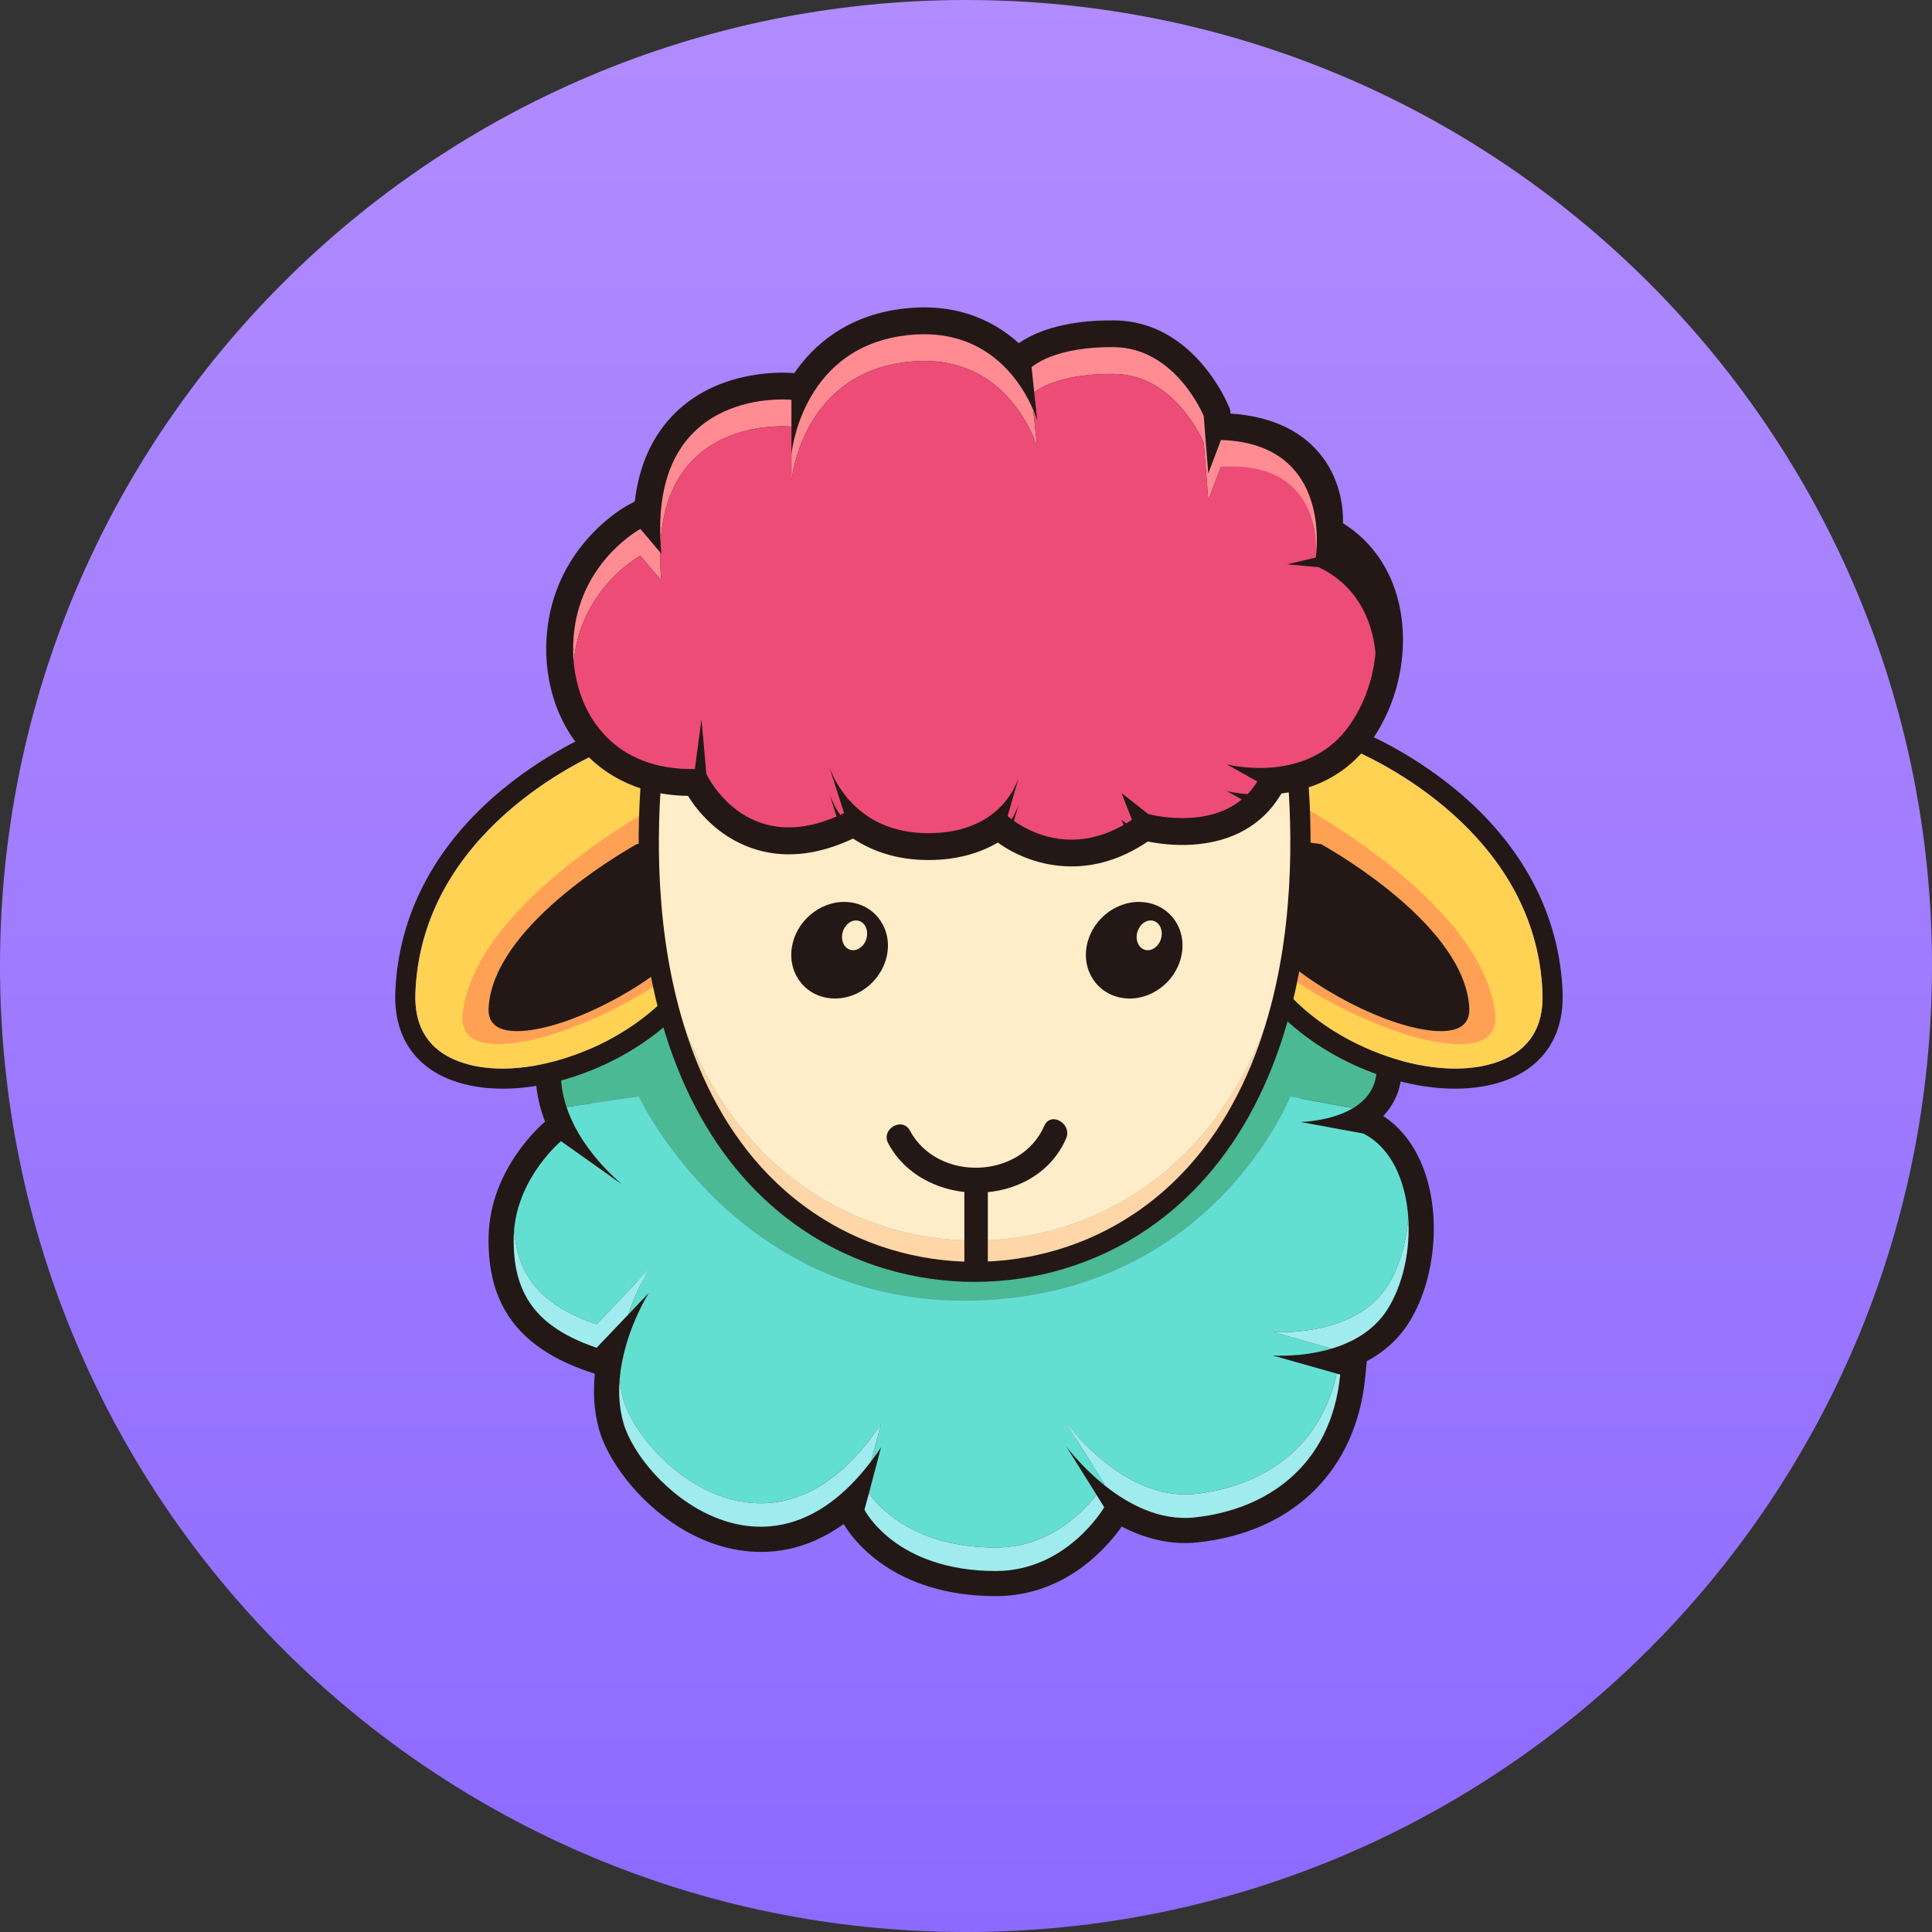 <?xml version="1.0" encoding="UTF-8"?>
<svg width="20px" height="20px" viewBox="0 0 20 20" version="1.1" xmlns="http://www.w3.org/2000/svg" xmlns:xlink="http://www.w3.org/1999/xlink">
    <rect x="0" y="0" width="20" height="20" fill="#333333" stroke="none"/>
    <title>切片</title>
    <defs>
        <linearGradient x1="50%" y1="0%" x2="50%" y2="100%" id="linearGradient-1">
            <stop stop-color="#B18CFF" offset="0%"></stop>
            <stop stop-color="#8D6AFF" offset="100%"></stop>
        </linearGradient>
    </defs>
    <g id="页面-1" stroke="none" stroke-width="1" fill="none" fill-rule="evenodd">
        <g id="首页" transform="translate(-32, -1050)">
            <g id="币价" transform="translate(32, 1049)">
                <g id="icon/44/USDT" transform="translate(0, 1)">
                    <path d="M10,20 L10,20 C4.477,20 0,15.523 0,10 C0,4.477 4.477,0 10,0 C15.523,0 20,4.477 20,10 C20,15.523 15.523,20 10,20" id="Fill-1" fill="url(#linearGradient-1)"></path>
                    <g id="编组-2" transform="translate(4.091, 3.182)">
                        <path d="M5.14,12.4 C5.251,12.538 5.558,12.82 6.218,12.82 C6.623,12.82 6.896,12.568 7.027,12.411 L6.723,11.925 L7.155,11.634 C7.156,11.635 7.293,11.82 7.506,11.991 C7.686,12.134 7.96,12.299 8.25,12.267 C8.574,12.233 9.305,12.062 9.49,11.235 L9.012,11.1 L9.103,10.59 C9.11,10.59 9.798,10.635 10.051,10.235 C10.223,9.964 10.279,9.524 10.186,9.187 C10.15,9.057 10.077,8.888 9.932,8.801 L9.324,8.69 L9.367,8.173 C9.482,8.17 9.753,8.126 9.856,8.006 C9.867,7.994 9.877,7.979 9.886,7.959 L9.088,7.574 L2.926,7.36 L1.98,8.017 C1.997,8.175 2.089,8.507 2.521,8.884 L2.199,9.293 L1.749,8.974 C1.637,9.114 1.494,9.346 1.488,9.627 C1.478,10.056 1.624,10.296 2.016,10.465 L2.436,10.023 L2.845,10.343 C2.841,10.348 2.464,10.954 2.613,11.478 C2.7,11.782 3.145,12.274 3.645,12.352 C4.068,12.418 4.461,12.184 4.813,11.656 L5.684,10.349 L5.14,12.4 Z M6.218,13.341 C5.152,13.341 4.73,12.743 4.643,12.595 C4.243,12.882 3.858,12.912 3.565,12.866 C2.816,12.75 2.24,12.068 2.112,11.621 C2.056,11.424 2.048,11.226 2.067,11.039 L2.001,11.017 C1.28,10.771 0.951,10.326 0.967,9.616 C0.982,8.911 1.526,8.451 1.549,8.431 L1.551,8.429 C1.537,8.392 1.524,8.355 1.513,8.317 C1.433,8.051 1.458,7.869 1.464,7.836 L1.482,7.728 L2.771,6.833 L9.216,7.057 L10.395,7.626 L10.413,7.766 C10.442,7.989 10.386,8.19 10.25,8.347 C10.243,8.355 10.236,8.363 10.228,8.371 C10.446,8.513 10.604,8.744 10.688,9.047 C10.821,9.528 10.742,10.118 10.491,10.514 C10.377,10.694 10.223,10.821 10.058,10.909 L10.042,11.073 C9.948,12.039 9.299,12.679 8.305,12.785 C8.016,12.816 7.749,12.739 7.521,12.621 C7.386,12.814 6.952,13.341 6.218,13.341 L6.218,13.341 Z" id="Fill-3" fill="#231815"></path>
                        <path d="M5.998,10.282 C8.463,10.216 9.267,8.169 9.267,8.169 L9.922,8.286 C10.072,8.193 10.186,8.044 10.155,7.8 L9.152,7.315 L2.848,7.096 L1.72,7.88 C1.72,7.88 1.694,8.037 1.774,8.279 L2.521,8.169 C2.521,8.169 3.534,10.348 5.998,10.282" id="Fill-5" fill="#4BB994"></path>
                        <path d="M9.915,8.29 C9.917,8.288 9.919,8.287 9.922,8.286 L9.382,8.19 C9.376,8.19 9.371,8.19 9.371,8.19 L9.915,8.29 Z" id="Fill-7" fill="#63DFD2"></path>
                        <path d="M10.021,8.552 L9.371,8.433 C9.371,8.433 9.683,8.428 9.915,8.29 L9.371,8.19 C9.371,8.19 9.376,8.19 9.382,8.19 L9.267,8.169 C9.267,8.169 8.463,10.216 5.998,10.282 C3.534,10.348 2.521,8.169 2.521,8.169 L1.874,8.264 L1.774,8.279 C1.797,8.346 1.827,8.419 1.868,8.496 C1.962,8.672 2.111,8.873 2.349,9.08 L1.716,8.631 C1.716,8.631 1.279,8.996 1.231,9.549 C1.268,10.04 1.527,10.337 2.085,10.527 L2.625,9.959 C2.625,9.959 2.503,10.151 2.413,10.426 L2.625,10.203 C2.625,10.203 2.365,10.611 2.324,11.092 C2.33,11.163 2.342,11.235 2.363,11.306 C2.547,11.953 3.921,13.221 5.03,11.557 L4.927,11.945 C4.961,11.9 4.996,11.851 5.03,11.8 L4.904,12.276 C5.022,12.441 5.393,12.838 6.218,12.838 C6.762,12.838 7.112,12.481 7.26,12.292 L6.944,11.787 C6.944,11.787 7.093,11.992 7.335,12.187 C7.338,12.181 7.34,12.178 7.34,12.178 L6.944,11.544 C6.944,11.544 7.538,12.362 8.278,12.283 C8.954,12.211 9.574,11.829 9.746,11.037 L9.083,10.85 C9.083,10.85 9.38,10.873 9.693,10.779 L9.083,10.606 C9.083,10.606 9.928,10.672 10.271,10.131 C10.396,9.935 10.469,9.679 10.487,9.418 C10.461,9.044 10.312,8.698 10.021,8.552" id="Fill-9" fill="#63DFD2"></path>
                        <path d="M5.03,11.557 C3.921,13.221 2.548,11.953 2.363,11.306 C2.342,11.235 2.33,11.163 2.324,11.092 C2.311,11.241 2.319,11.396 2.363,11.549 C2.542,12.176 3.837,13.386 4.927,11.945 L5.03,11.557 Z" id="Fill-11" fill="#A0EBEE"></path>
                        <path d="M6.218,12.838 C5.393,12.838 5.022,12.441 4.904,12.276 L4.858,12.447 C4.858,12.447 5.175,13.081 6.218,13.081 C6.957,13.081 7.34,12.421 7.34,12.421 L7.26,12.292 C7.112,12.481 6.762,12.838 6.218,12.838" id="Fill-13" fill="#A0EBEE"></path>
                        <path d="M8.278,12.283 C7.538,12.362 6.944,11.544 6.944,11.544 L7.34,12.178 C7.34,12.178 7.338,12.181 7.335,12.187 C7.575,12.382 7.908,12.566 8.278,12.526 C9.017,12.447 9.69,11.998 9.783,11.048 L9.746,11.037 C9.574,11.829 8.954,12.211 8.278,12.283" id="Fill-15" fill="#A0EBEE"></path>
                        <path d="M2.625,9.959 L2.085,10.527 C1.527,10.337 1.268,10.04 1.231,9.549 C1.229,9.573 1.228,9.597 1.227,9.622 C1.214,10.216 1.465,10.559 2.085,10.77 L2.413,10.426 C2.503,10.151 2.625,9.959 2.625,9.959" id="Fill-17" fill="#A0EBEE"></path>
                        <path d="M10.487,9.418 C10.469,9.679 10.396,9.935 10.271,10.131 C9.928,10.672 9.083,10.606 9.083,10.606 L9.693,10.779 C9.908,10.715 10.131,10.595 10.271,10.374 C10.434,10.117 10.511,9.756 10.487,9.418" id="Fill-19" fill="#A0EBEE"></path>
                        <path d="M2.903,7.034 C2.369,7.68 1.297,8.048 0.654,7.804 C0.347,7.687 0.197,7.451 0.209,7.103 C0.268,5.429 1.963,4.667 2.206,4.566 L2.787,4.709 C2.922,4.92 3.644,6.135 2.903,7.034 M3.344,5.434 C3.199,4.934 2.947,4.573 2.936,4.558 L2.914,4.526 L2.192,4.348 L2.162,4.359 C2.14,4.367 1.633,4.559 1.11,4.99 C0.412,5.565 0.029,6.294 0.001,7.096 C-0.014,7.531 0.191,7.851 0.581,7.999 C0.741,8.059 0.922,8.088 1.113,8.088 C1.792,8.088 2.6,7.728 3.064,7.166 C3.443,6.706 3.54,6.107 3.344,5.434" id="Fill-21" fill="#231815"></path>
                        <path d="M2.206,4.566 C1.963,4.667 0.268,5.429 0.209,7.103 C0.197,7.452 0.347,7.687 0.654,7.804 C1.297,8.048 2.369,7.68 2.903,7.034 C3.644,6.135 2.922,4.92 2.787,4.709 L2.206,4.566 Z" id="Fill-23" fill="#FFD254"></path>
                        <path d="M2.774,5.121 C2.531,5.252 0.835,6.209 0.699,7.3 C0.671,7.527 0.807,7.636 1.103,7.626 C1.721,7.606 2.788,7.075 3.341,6.512 C4.109,5.731 3.459,5.15 3.337,5.052 L2.774,5.121 Z" id="Fill-25" fill="#FFA154"></path>
                        <path d="M2.5,5.557 C2.313,5.662 1.012,6.421 0.967,7.251 C0.957,7.423 1.072,7.504 1.309,7.491 C1.802,7.463 2.625,7.039 3.035,6.602 C3.604,5.994 3.05,5.566 2.946,5.494 L2.5,5.557 Z" id="Fill-27" fill="#231815"></path>
                        <path d="M9.299,4.709 L9.88,4.566 C10.123,4.667 11.818,5.429 11.877,7.103 C11.889,7.451 11.739,7.687 11.431,7.804 C10.788,8.048 9.717,7.68 9.183,7.033 C8.442,6.135 9.164,4.92 9.299,4.709 M9.022,7.166 C9.485,7.728 10.294,8.088 10.973,8.088 C11.164,8.088 11.345,8.059 11.505,7.999 C11.894,7.851 12.1,7.531 12.085,7.096 C12.057,6.294 11.673,5.565 10.976,4.99 C10.453,4.559 9.945,4.367 9.924,4.359 L9.894,4.348 L9.172,4.526 L9.149,4.558 C9.139,4.573 8.887,4.934 8.742,5.434 C8.546,6.107 8.643,6.706 9.022,7.166" id="Fill-29" fill="#231815"></path>
                        <path d="M9.88,4.566 C10.123,4.667 11.818,5.429 11.877,7.103 C11.889,7.452 11.739,7.687 11.431,7.804 C10.788,8.048 9.717,7.68 9.183,7.034 C8.442,6.135 9.164,4.92 9.299,4.709 L9.88,4.566 Z" id="Fill-31" fill="#FFD254"></path>
                        <path d="M9.312,5.121 C9.554,5.252 11.251,6.209 11.386,7.3 C11.414,7.527 11.279,7.636 10.983,7.626 C10.364,7.606 9.297,7.075 8.744,6.512 C7.976,5.731 8.626,5.15 8.749,5.052 L9.312,5.121 Z" id="Fill-33" fill="#FFA154"></path>
                        <path d="M9.586,5.557 C9.772,5.662 11.074,6.421 11.119,7.251 C11.128,7.423 11.013,7.504 10.777,7.491 C10.283,7.463 9.46,7.039 9.051,6.602 C8.481,5.994 9.036,5.566 9.14,5.494 L9.586,5.557 Z" id="Fill-35" fill="#231815"></path>
                        <path d="M7.721,9.134 C6.685,9.835 5.312,9.835 4.276,9.134 C2.941,8.23 2.65,6.55 2.627,5.375 C2.604,6.542 2.811,8.469 4.276,9.461 C5.312,10.162 6.685,10.162 7.721,9.461 C9.185,8.469 9.393,6.542 9.37,5.375 C9.346,6.549 9.055,8.23 7.721,9.134" id="Fill-37" fill="#FFD6A8"></path>
                        <path d="M4.276,9.134 C5.312,9.835 6.685,9.835 7.721,9.134 C9.055,8.23 9.346,6.549 9.37,5.375 C9.358,4.798 9.29,4.406 9.29,4.406 L9.145,3.905 L2.851,3.905 L2.706,4.406 C2.706,4.406 2.638,4.798 2.627,5.375 C2.651,6.55 2.941,8.23 4.276,9.134" id="Fill-39" fill="#FFECC8"></path>
                        <path d="M2.808,4.429 C2.795,4.505 2.662,5.362 2.774,6.371 C2.881,7.331 3.238,8.632 4.334,9.374 C5.329,10.049 6.667,10.049 7.662,9.374 C8.758,8.632 9.116,7.331 9.222,6.371 C9.334,5.362 9.201,4.505 9.189,4.429 L9.067,4.009 L2.93,4.009 L2.808,4.429 Z M5.998,10.088 C5.374,10.088 4.75,9.908 4.217,9.547 C3.296,8.923 2.725,7.831 2.566,6.389 C2.447,5.308 2.597,4.426 2.603,4.389 L2.606,4.377 L2.773,3.8 L9.224,3.8 L9.393,4.389 C9.4,4.426 9.549,5.308 9.43,6.389 C9.271,7.831 8.7,8.923 7.779,9.547 C7.246,9.908 6.622,10.088 5.998,10.088 L5.998,10.088 Z" id="Fill-41" fill="#231815"></path>
                        <path d="M6.382,5.298 C6.391,5.304 6.402,5.31 6.414,5.316 L6.482,5.141 C6.465,5.178 6.434,5.235 6.382,5.298" id="Fill-43" fill="#ED4C77"></path>
                        <path d="M4.569,5.27 C4.581,5.265 4.593,5.26 4.606,5.254 C4.544,5.161 4.509,5.077 4.492,5.029 L4.569,5.27 Z" id="Fill-45" fill="#ED4C77"></path>
                        <path d="M8.764,5.107 C8.784,5.087 8.804,5.067 8.824,5.044 C8.693,5.032 8.608,5.007 8.608,5.007 L8.764,5.107 Z" id="Fill-47" fill="#ED4C77"></path>
                        <path d="M7.556,5.391 C7.57,5.383 7.585,5.375 7.599,5.366 L7.523,5.306 L7.556,5.391 Z" id="Fill-49" fill="#ED4C77"></path>
                        <path d="M9.529,2.59 L9.232,2.66 L9.558,2.689 C9.932,2.864 10.113,3.208 10.148,3.578 C10.19,3.111 10.024,2.63 9.558,2.413 L9.53,2.41 C9.54,2.516 9.529,2.59 9.529,2.59" id="Fill-51" fill="#ED4C77"></path>
                        <path d="M4.514,4.782 L4.493,4.716 C4.493,4.716 4.499,4.741 4.514,4.782" id="Fill-53" fill="#ED4C77"></path>
                        <path d="M4.514,5.059 L4.493,4.993 C4.493,4.993 4.499,5.018 4.514,5.059" id="Fill-55" fill="#ED4C77"></path>
                        <path d="M10.39,3.062 C10.307,2.705 10.104,2.416 9.812,2.235 C9.815,2.069 9.784,1.769 9.567,1.509 C9.362,1.264 9.053,1.127 8.647,1.099 L8.644,1.06 L8.627,1.02 C8.613,0.985 8.261,0.147 7.454,0.135 C6.883,0.126 6.579,0.283 6.456,0.371 C6.17,0.112 5.749,-0.07 5.169,0.026 C4.67,0.109 4.339,0.378 4.131,0.681 C4.095,0.677 3.384,0.611 2.895,1.096 C2.664,1.325 2.525,1.631 2.48,2.009 L2.406,2.049 C2.379,2.064 1.731,2.419 1.59,3.227 C1.504,3.724 1.629,4.227 1.926,4.572 C2.113,4.791 2.455,5.047 3.031,5.057 C3.126,5.209 3.332,5.47 3.683,5.595 C4.006,5.71 4.361,5.677 4.74,5.499 C4.937,5.629 5.193,5.721 5.518,5.721 C5.821,5.721 6.057,5.647 6.238,5.54 C6.409,5.664 6.68,5.787 7.002,5.787 C7.241,5.787 7.508,5.719 7.782,5.535 L7.791,5.529 C7.883,5.548 8.054,5.574 8.251,5.562 C8.66,5.536 8.975,5.36 9.162,5.052 L9.175,5.032 C9.464,4.995 9.798,4.874 10.052,4.557 C10.375,4.155 10.508,3.569 10.39,3.062" id="Fill-57" fill="#231815"></path>
                        <path d="M4.102,0.957 C4.102,0.957 2.658,0.806 2.747,2.431 C2.828,1.101 4.102,1.234 4.102,1.234 L4.102,0.957 Z" id="Fill-59" fill="#FF8C93"></path>
                        <path d="M8.548,1.373 L8.417,1.719 L8.37,1.125 C8.37,1.125 8.083,0.422 7.449,0.412 C6.815,0.402 6.588,0.62 6.588,0.62 L6.615,0.876 C6.692,0.821 6.939,0.681 7.449,0.689 C8.083,0.699 8.37,1.402 8.37,1.402 L8.417,1.996 L8.548,1.65 C9.262,1.669 9.464,2.046 9.517,2.316 L9.529,2.59 C9.529,2.59 9.724,1.409 8.548,1.373" id="Fill-61" fill="#FF8C93"></path>
                        <path d="M5.215,0.3 C4.196,0.469 4.102,1.521 4.102,1.521 L4.102,1.798 C4.102,1.798 4.196,0.745 5.215,0.577 C6.35,0.389 6.647,1.452 6.647,1.452 L6.605,1.062 C6.491,0.794 6.119,0.151 5.215,0.3" id="Fill-63" fill="#FF8C93"></path>
                        <path d="M2.538,2.294 C2.538,2.294 1.983,2.591 1.864,3.274 C1.842,3.404 1.836,3.539 1.848,3.673 C1.852,3.632 1.857,3.591 1.864,3.551 C1.983,2.868 2.538,2.571 2.538,2.571 L2.755,2.828 C2.745,2.724 2.742,2.627 2.743,2.536 L2.538,2.294 Z" id="Fill-65" fill="#FF8C93"></path>
                        <path d="M8.608,4.73 C8.608,4.73 9.39,4.938 9.836,4.383 C10.009,4.167 10.121,3.875 10.148,3.578 C10.113,3.207 9.932,2.864 9.558,2.689 L9.232,2.66 L9.529,2.59 C9.529,2.59 9.651,1.58 8.548,1.65 L8.417,1.996 L8.37,1.402 C8.37,1.402 8.083,0.699 7.449,0.689 C6.939,0.681 6.692,0.821 6.615,0.876 L6.647,1.175 C6.647,1.175 6.635,1.131 6.605,1.062 L6.647,1.452 C6.647,1.452 6.35,0.389 5.215,0.577 C4.196,0.745 4.102,1.798 4.102,1.798 L4.102,1.521 L4.102,1.234 C4.102,1.234 2.828,1.101 2.747,2.431 C2.749,2.47 2.751,2.51 2.755,2.551 L2.743,2.536 C2.742,2.627 2.745,2.724 2.755,2.828 L2.538,2.571 C2.538,2.571 1.983,2.868 1.864,3.551 C1.857,3.591 1.852,3.632 1.848,3.673 C1.901,4.246 2.283,4.795 3.102,4.779 L3.171,4.264 L3.221,4.829 C3.221,4.829 3.616,5.684 4.569,5.27 L4.492,5.029 C4.483,5.003 4.479,4.987 4.479,4.987 L4.492,5.029 C4.509,5.077 4.544,5.161 4.606,5.254 C4.619,5.248 4.633,5.242 4.647,5.235 L4.492,4.753 C4.483,4.726 4.479,4.71 4.479,4.71 L4.492,4.753 C4.548,4.909 4.791,5.443 5.518,5.443 C6.205,5.443 6.408,5.008 6.456,4.864 L6.469,4.819 C6.469,4.819 6.465,4.836 6.456,4.864 L6.34,5.265 C6.34,5.265 6.354,5.278 6.381,5.298 C6.42,5.235 6.443,5.178 6.456,5.141 L6.469,5.096 C6.469,5.096 6.465,5.113 6.456,5.141 L6.405,5.316 C6.565,5.429 7.002,5.666 7.54,5.358 L7.519,5.304 L7.568,5.342 C7.587,5.33 7.607,5.318 7.627,5.304 L7.519,5.027 L7.796,5.245 C7.796,5.245 8.386,5.407 8.764,5.094 L8.608,5.007 C8.608,5.007 8.693,5.029 8.824,5.039 C8.86,5.001 8.894,4.958 8.925,4.908 L8.608,4.73 Z" id="Fill-67" fill="#ED4C77"></path>
                        <path d="M6.47,5.172 C6.485,5.128 6.49,5.101 6.49,5.101 L6.47,5.172 Z" id="Fill-69" fill="#ED4C77"></path>
                        <path d="M6.47,4.895 C6.485,4.851 6.49,4.824 6.49,4.824 L6.47,4.895 Z" id="Fill-71" fill="#ED4C77"></path>
                        <path d="M4.883,6.513 C4.869,6.598 4.8,6.661 4.73,6.654 C4.66,6.647 4.614,6.573 4.628,6.488 C4.642,6.403 4.711,6.34 4.781,6.347 C4.851,6.354 4.897,6.428 4.883,6.513 M4.713,6.159 C4.444,6.123 4.175,6.316 4.113,6.59 C4.051,6.863 4.219,7.114 4.488,7.15 C4.757,7.187 5.025,6.994 5.088,6.72 C5.15,6.446 4.982,6.195 4.713,6.159" id="Fill-73" fill="#231815"></path>
                        <path d="M7.933,6.513 C7.919,6.598 7.85,6.661 7.78,6.654 C7.71,6.647 7.664,6.573 7.678,6.488 C7.692,6.403 7.761,6.34 7.831,6.347 C7.901,6.354 7.947,6.428 7.933,6.513 M7.763,6.159 C7.494,6.123 7.225,6.316 7.163,6.59 C7.101,6.863 7.269,7.114 7.538,7.15 C7.807,7.187 8.075,6.994 8.137,6.72 C8.2,6.446 8.032,6.195 7.763,6.159" id="Fill-75" fill="#231815"></path>
                        <path d="M6.72,8.472 C6.477,9.029 5.615,9.055 5.329,8.523 C5.25,8.375 5.025,8.506 5.104,8.654 C5.475,9.346 6.624,9.34 6.945,8.604 C7.012,8.452 6.787,8.319 6.72,8.472" id="Fill-77" fill="#231815"></path>
                        <polygon id="Fill-79" fill="#231815" points="5.892 9.987 6.135 9.987 6.135 9.039 5.892 9.039"></polygon>
                    </g>
                </g>
            </g>
        </g>
    </g>
</svg>